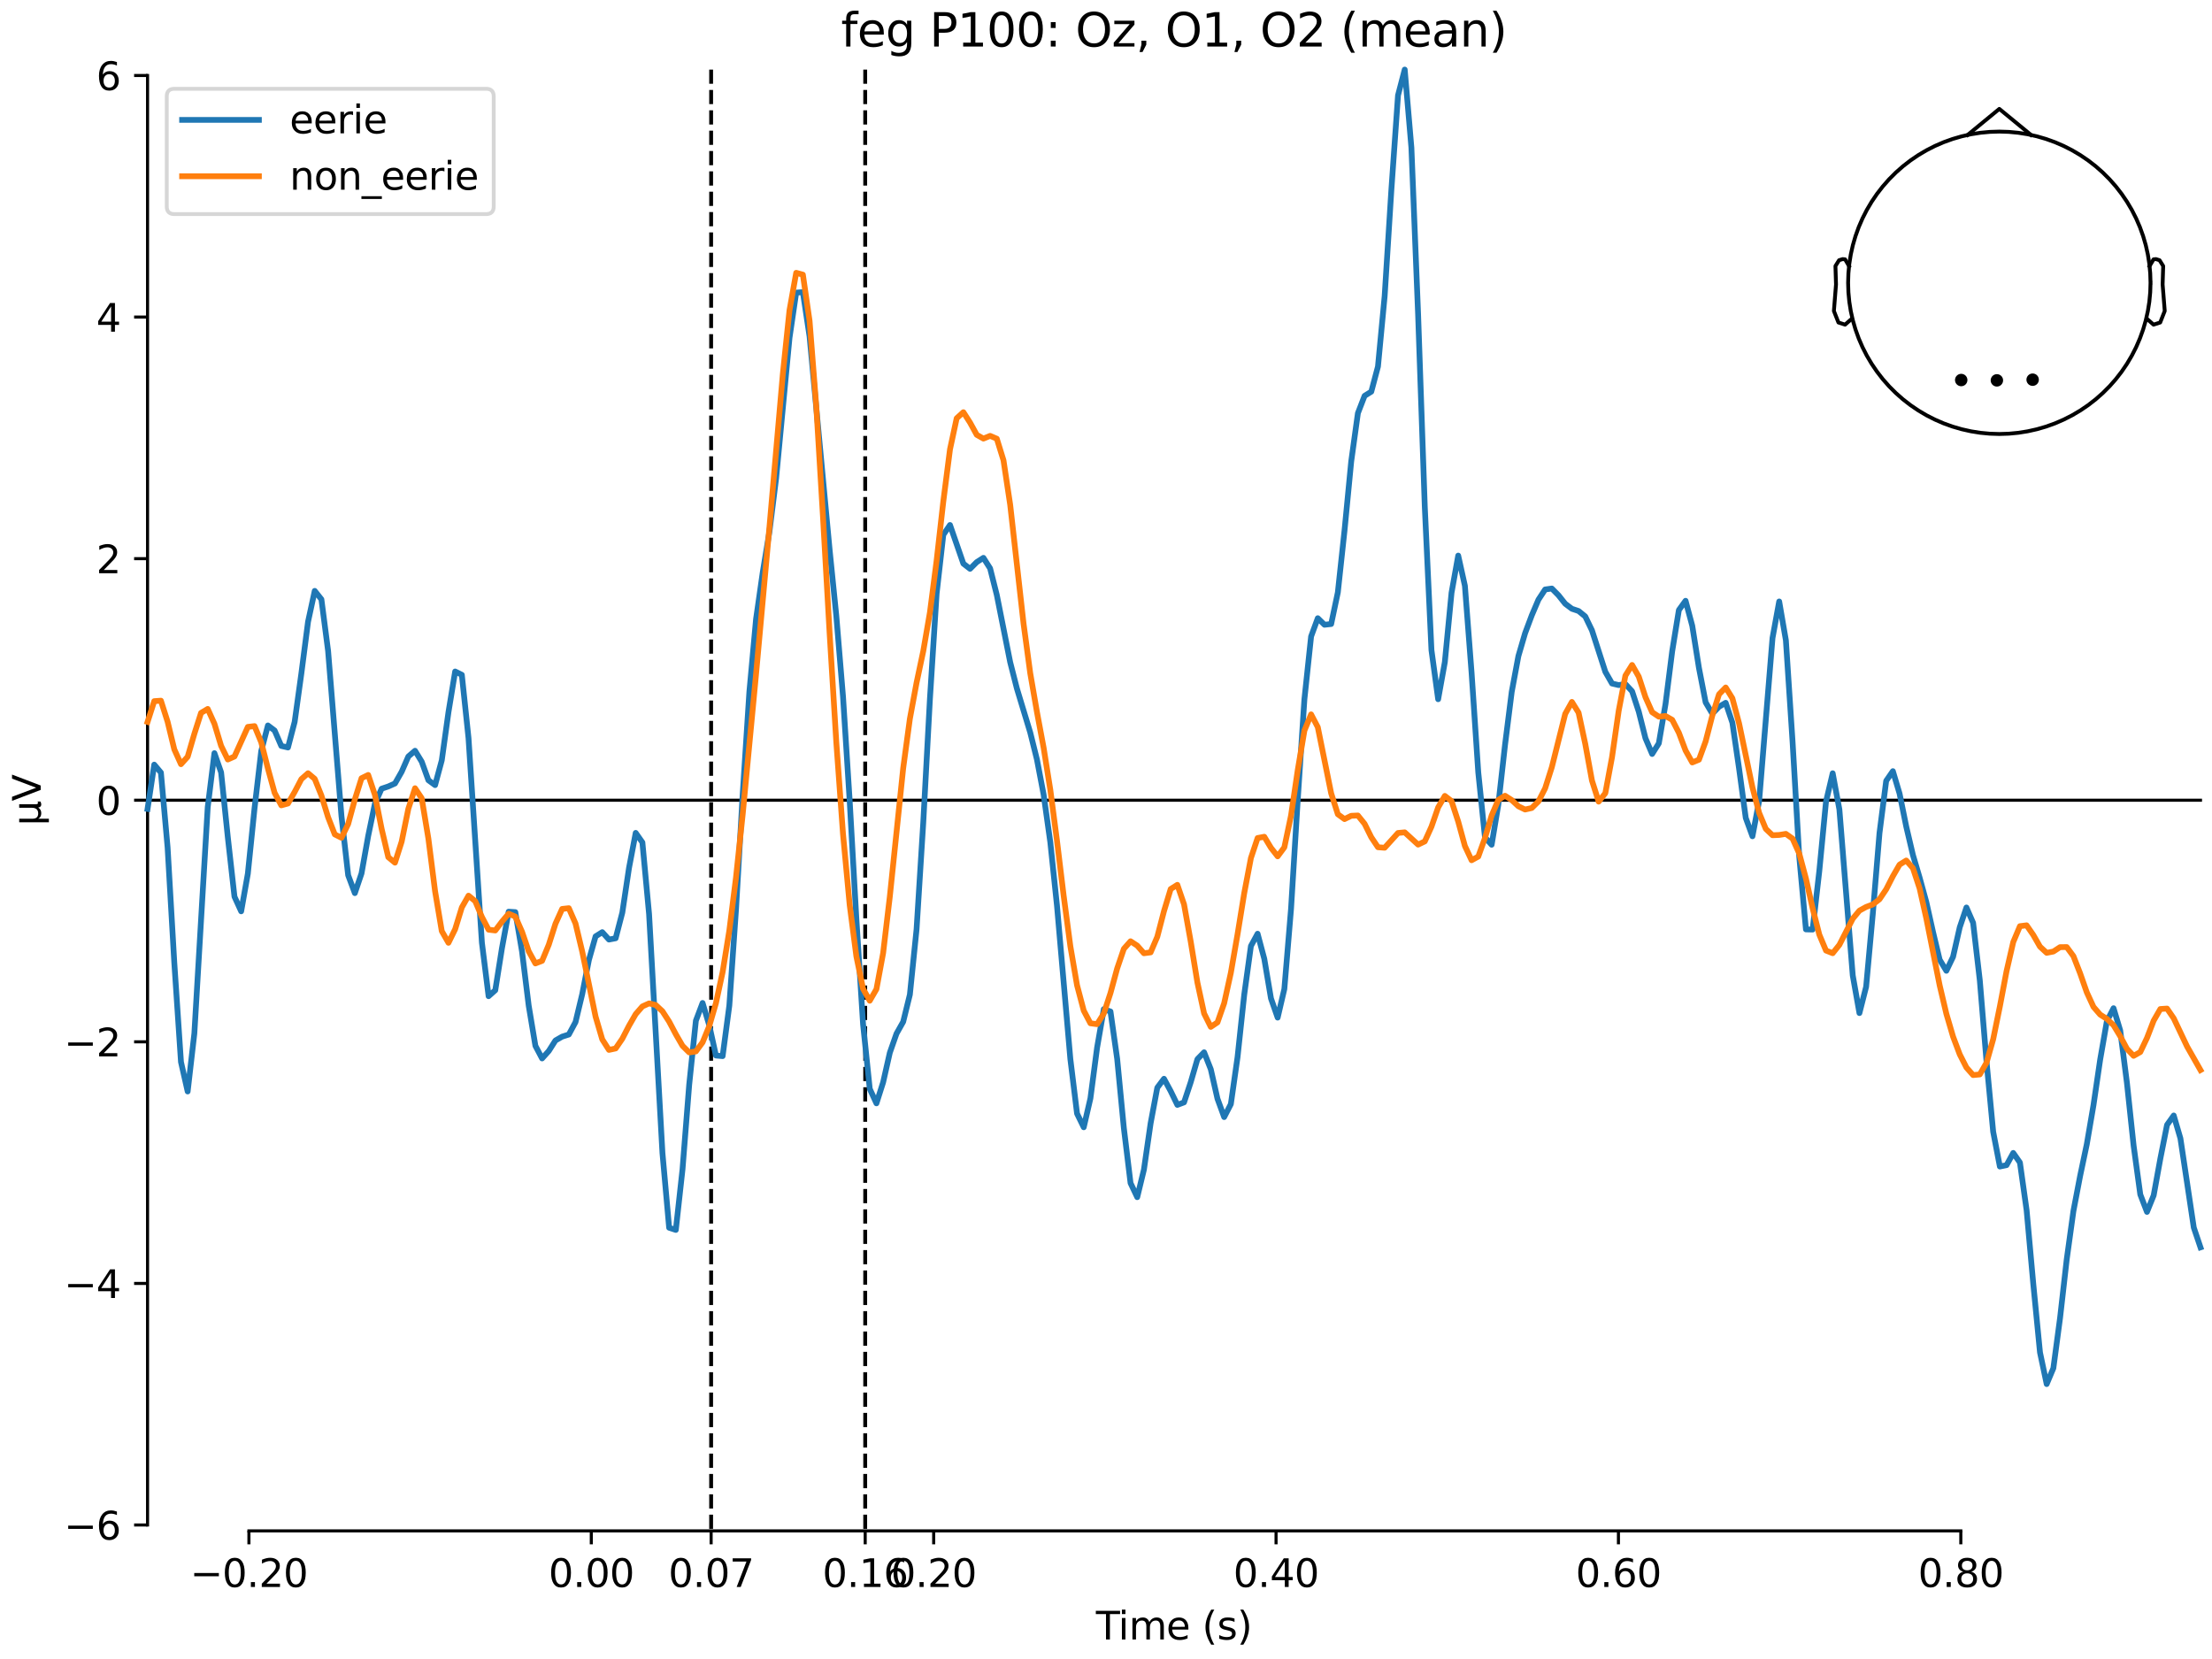 <?xml version="1.0" encoding="utf-8" standalone="no"?>
<!DOCTYPE svg PUBLIC "-//W3C//DTD SVG 1.1//EN"
  "http://www.w3.org/Graphics/SVG/1.1/DTD/svg11.dtd">
<svg xmlns:xlink="http://www.w3.org/1999/xlink" width="576pt" height="432pt" viewBox="0 0 576 432" xmlns="http://www.w3.org/2000/svg" version="1.1">
 <defs>
  <style type="text/css">*{stroke-linejoin: round; stroke-linecap: butt}</style>
 </defs>
 <g id="figure_1">
  <g id="patch_1">
   <path d="M 0 432 
L 576 432 
L 576 0 
L 0 0 
z
" style="fill: #ffffff"/>
  </g>
  <g id="axes_1">
   <g id="patch_2">
    <path d="M 38.421 398.644 
L 573 398.644 
L 573 18.118 
L 38.421 18.118 
L 38.421 398.644 
z
" style="fill: none; opacity: 0"/>
   </g>
   <g id="patch_3">
    <path d="M 38.421 397.105 
L 38.421 19.657 
" style="fill: none; stroke: #000000; stroke-width: 0.8; stroke-linejoin: miter; stroke-linecap: square"/>
   </g>
   <g id="LineCollection_1">
    <path d="M 185.177 18.118 
L 185.177 398.644 
" clip-path="url(#p4b917d7c20)" style="fill: none; stroke-dasharray: 3.7,1.6; stroke-dashoffset: 0; stroke: #000000"/>
    <path d="M 225.297 18.118 
L 225.297 398.644 
" clip-path="url(#p4b917d7c20)" style="fill: none; stroke-dasharray: 3.7,1.6; stroke-dashoffset: 0; stroke: #000000"/>
   </g>
   <g id="matplotlib.axis_1">
    <g id="xtick_1">
     <g id="line2d_1">
      <defs>
       <path id="m87627da3c5" d="M 0 0 
L 0 3.5 
" style="stroke: #000000; stroke-width: 0.8"/>
      </defs>
      <g>
       <use xlink:href="#m87627da3c5" x="64.819" y="398.644" style="stroke: #000000; stroke-width: 0.8"/>
      </g>
     </g>
     <g id="text_1">
      <!-- −0.20 -->
      <g transform="translate(49.496 413.242) scale(0.1 -0.1)">
       <defs>
        <path id="DejaVuSans-2212" d="M 678 2272 
L 4684 2272 
L 4684 1741 
L 678 1741 
L 678 2272 
z
" transform="scale(0.016)"/>
        <path id="DejaVuSans-30" d="M 2034 4250 
Q 1547 4250 1301 3770 
Q 1056 3291 1056 2328 
Q 1056 1369 1301 889 
Q 1547 409 2034 409 
Q 2525 409 2770 889 
Q 3016 1369 3016 2328 
Q 3016 3291 2770 3770 
Q 2525 4250 2034 4250 
z
M 2034 4750 
Q 2819 4750 3233 4129 
Q 3647 3509 3647 2328 
Q 3647 1150 3233 529 
Q 2819 -91 2034 -91 
Q 1250 -91 836 529 
Q 422 1150 422 2328 
Q 422 3509 836 4129 
Q 1250 4750 2034 4750 
z
" transform="scale(0.016)"/>
        <path id="DejaVuSans-2e" d="M 684 794 
L 1344 794 
L 1344 0 
L 684 0 
L 684 794 
z
" transform="scale(0.016)"/>
        <path id="DejaVuSans-32" d="M 1228 531 
L 3431 531 
L 3431 0 
L 469 0 
L 469 531 
Q 828 903 1448 1529 
Q 2069 2156 2228 2338 
Q 2531 2678 2651 2914 
Q 2772 3150 2772 3378 
Q 2772 3750 2511 3984 
Q 2250 4219 1831 4219 
Q 1534 4219 1204 4116 
Q 875 4013 500 3803 
L 500 4441 
Q 881 4594 1212 4672 
Q 1544 4750 1819 4750 
Q 2544 4750 2975 4387 
Q 3406 4025 3406 3419 
Q 3406 3131 3298 2873 
Q 3191 2616 2906 2266 
Q 2828 2175 2409 1742 
Q 1991 1309 1228 531 
z
" transform="scale(0.016)"/>
       </defs>
       <use xlink:href="#DejaVuSans-2212"/>
       <use xlink:href="#DejaVuSans-30" transform="translate(83.789 0)"/>
       <use xlink:href="#DejaVuSans-2e" transform="translate(147.412 0)"/>
       <use xlink:href="#DejaVuSans-32" transform="translate(179.199 0)"/>
       <use xlink:href="#DejaVuSans-30" transform="translate(242.822 0)"/>
      </g>
     </g>
    </g>
    <g id="xtick_2">
     <g id="line2d_2">
      <g>
       <use xlink:href="#m87627da3c5" x="153.973" y="398.644" style="stroke: #000000; stroke-width: 0.8"/>
      </g>
     </g>
     <g id="text_2">
      <!-- 0.00 -->
      <g transform="translate(142.84 413.242) scale(0.1 -0.1)">
       <use xlink:href="#DejaVuSans-30"/>
       <use xlink:href="#DejaVuSans-2e" transform="translate(63.623 0)"/>
       <use xlink:href="#DejaVuSans-30" transform="translate(95.41 0)"/>
       <use xlink:href="#DejaVuSans-30" transform="translate(159.033 0)"/>
      </g>
     </g>
    </g>
    <g id="xtick_3">
     <g id="line2d_3">
      <g>
       <use xlink:href="#m87627da3c5" x="185.177" y="398.644" style="stroke: #000000; stroke-width: 0.8"/>
      </g>
     </g>
     <g id="text_3">
      <!-- 0.07 -->
      <g transform="translate(174.045 413.242) scale(0.1 -0.1)">
       <defs>
        <path id="DejaVuSans-37" d="M 525 4666 
L 3525 4666 
L 3525 4397 
L 1831 0 
L 1172 0 
L 2766 4134 
L 525 4134 
L 525 4666 
z
" transform="scale(0.016)"/>
       </defs>
       <use xlink:href="#DejaVuSans-30"/>
       <use xlink:href="#DejaVuSans-2e" transform="translate(63.623 0)"/>
       <use xlink:href="#DejaVuSans-30" transform="translate(95.41 0)"/>
       <use xlink:href="#DejaVuSans-37" transform="translate(159.033 0)"/>
      </g>
     </g>
    </g>
    <g id="xtick_4">
     <g id="line2d_4">
      <g>
       <use xlink:href="#m87627da3c5" x="225.297" y="398.644" style="stroke: #000000; stroke-width: 0.8"/>
      </g>
     </g>
     <g id="text_4">
      <!-- 0.16 -->
      <g transform="translate(214.164 413.242) scale(0.1 -0.1)">
       <defs>
        <path id="DejaVuSans-31" d="M 794 531 
L 1825 531 
L 1825 4091 
L 703 3866 
L 703 4441 
L 1819 4666 
L 2450 4666 
L 2450 531 
L 3481 531 
L 3481 0 
L 794 0 
L 794 531 
z
" transform="scale(0.016)"/>
        <path id="DejaVuSans-36" d="M 2113 2584 
Q 1688 2584 1439 2293 
Q 1191 2003 1191 1497 
Q 1191 994 1439 701 
Q 1688 409 2113 409 
Q 2538 409 2786 701 
Q 3034 994 3034 1497 
Q 3034 2003 2786 2293 
Q 2538 2584 2113 2584 
z
M 3366 4563 
L 3366 3988 
Q 3128 4100 2886 4159 
Q 2644 4219 2406 4219 
Q 1781 4219 1451 3797 
Q 1122 3375 1075 2522 
Q 1259 2794 1537 2939 
Q 1816 3084 2150 3084 
Q 2853 3084 3261 2657 
Q 3669 2231 3669 1497 
Q 3669 778 3244 343 
Q 2819 -91 2113 -91 
Q 1303 -91 875 529 
Q 447 1150 447 2328 
Q 447 3434 972 4092 
Q 1497 4750 2381 4750 
Q 2619 4750 2861 4703 
Q 3103 4656 3366 4563 
z
" transform="scale(0.016)"/>
       </defs>
       <use xlink:href="#DejaVuSans-30"/>
       <use xlink:href="#DejaVuSans-2e" transform="translate(63.623 0)"/>
       <use xlink:href="#DejaVuSans-31" transform="translate(95.41 0)"/>
       <use xlink:href="#DejaVuSans-36" transform="translate(159.033 0)"/>
      </g>
     </g>
    </g>
    <g id="xtick_5">
     <g id="line2d_5">
      <g>
       <use xlink:href="#m87627da3c5" x="243.128" y="398.644" style="stroke: #000000; stroke-width: 0.8"/>
      </g>
     </g>
     <g id="text_5">
      <!-- 0.20 -->
      <g transform="translate(231.995 413.242) scale(0.1 -0.1)">
       <use xlink:href="#DejaVuSans-30"/>
       <use xlink:href="#DejaVuSans-2e" transform="translate(63.623 0)"/>
       <use xlink:href="#DejaVuSans-32" transform="translate(95.41 0)"/>
       <use xlink:href="#DejaVuSans-30" transform="translate(159.033 0)"/>
      </g>
     </g>
    </g>
    <g id="xtick_6">
     <g id="line2d_6">
      <g>
       <use xlink:href="#m87627da3c5" x="332.282" y="398.644" style="stroke: #000000; stroke-width: 0.8"/>
      </g>
     </g>
     <g id="text_6">
      <!-- 0.40 -->
      <g transform="translate(321.15 413.242) scale(0.1 -0.1)">
       <defs>
        <path id="DejaVuSans-34" d="M 2419 4116 
L 825 1625 
L 2419 1625 
L 2419 4116 
z
M 2253 4666 
L 3047 4666 
L 3047 1625 
L 3713 1625 
L 3713 1100 
L 3047 1100 
L 3047 0 
L 2419 0 
L 2419 1100 
L 313 1100 
L 313 1709 
L 2253 4666 
z
" transform="scale(0.016)"/>
       </defs>
       <use xlink:href="#DejaVuSans-30"/>
       <use xlink:href="#DejaVuSans-2e" transform="translate(63.623 0)"/>
       <use xlink:href="#DejaVuSans-34" transform="translate(95.41 0)"/>
       <use xlink:href="#DejaVuSans-30" transform="translate(159.033 0)"/>
      </g>
     </g>
    </g>
    <g id="xtick_7">
     <g id="line2d_7">
      <g>
       <use xlink:href="#m87627da3c5" x="421.437" y="398.644" style="stroke: #000000; stroke-width: 0.8"/>
      </g>
     </g>
     <g id="text_7">
      <!-- 0.60 -->
      <g transform="translate(410.304 413.242) scale(0.1 -0.1)">
       <use xlink:href="#DejaVuSans-30"/>
       <use xlink:href="#DejaVuSans-2e" transform="translate(63.623 0)"/>
       <use xlink:href="#DejaVuSans-36" transform="translate(95.41 0)"/>
       <use xlink:href="#DejaVuSans-30" transform="translate(159.033 0)"/>
      </g>
     </g>
    </g>
    <g id="xtick_8">
     <g id="line2d_8">
      <g>
       <use xlink:href="#m87627da3c5" x="510.592" y="398.644" style="stroke: #000000; stroke-width: 0.8"/>
      </g>
     </g>
     <g id="text_8">
      <!-- 0.80 -->
      <g transform="translate(499.459 413.242) scale(0.1 -0.1)">
       <defs>
        <path id="DejaVuSans-38" d="M 2034 2216 
Q 1584 2216 1326 1975 
Q 1069 1734 1069 1313 
Q 1069 891 1326 650 
Q 1584 409 2034 409 
Q 2484 409 2743 651 
Q 3003 894 3003 1313 
Q 3003 1734 2745 1975 
Q 2488 2216 2034 2216 
z
M 1403 2484 
Q 997 2584 770 2862 
Q 544 3141 544 3541 
Q 544 4100 942 4425 
Q 1341 4750 2034 4750 
Q 2731 4750 3128 4425 
Q 3525 4100 3525 3541 
Q 3525 3141 3298 2862 
Q 3072 2584 2669 2484 
Q 3125 2378 3379 2068 
Q 3634 1759 3634 1313 
Q 3634 634 3220 271 
Q 2806 -91 2034 -91 
Q 1263 -91 848 271 
Q 434 634 434 1313 
Q 434 1759 690 2068 
Q 947 2378 1403 2484 
z
M 1172 3481 
Q 1172 3119 1398 2916 
Q 1625 2713 2034 2713 
Q 2441 2713 2670 2916 
Q 2900 3119 2900 3481 
Q 2900 3844 2670 4047 
Q 2441 4250 2034 4250 
Q 1625 4250 1398 4047 
Q 1172 3844 1172 3481 
z
" transform="scale(0.016)"/>
       </defs>
       <use xlink:href="#DejaVuSans-30"/>
       <use xlink:href="#DejaVuSans-2e" transform="translate(63.623 0)"/>
       <use xlink:href="#DejaVuSans-38" transform="translate(95.41 0)"/>
       <use xlink:href="#DejaVuSans-30" transform="translate(159.033 0)"/>
      </g>
     </g>
    </g>
    <g id="text_9">
     <!-- Time (s) -->
     <g transform="translate(285.381 426.92) scale(0.1 -0.1)">
      <defs>
       <path id="DejaVuSans-54" d="M -19 4666 
L 3928 4666 
L 3928 4134 
L 2272 4134 
L 2272 0 
L 1638 0 
L 1638 4134 
L -19 4134 
L -19 4666 
z
" transform="scale(0.016)"/>
       <path id="DejaVuSans-69" d="M 603 3500 
L 1178 3500 
L 1178 0 
L 603 0 
L 603 3500 
z
M 603 4863 
L 1178 4863 
L 1178 4134 
L 603 4134 
L 603 4863 
z
" transform="scale(0.016)"/>
       <path id="DejaVuSans-6d" d="M 3328 2828 
Q 3544 3216 3844 3400 
Q 4144 3584 4550 3584 
Q 5097 3584 5394 3201 
Q 5691 2819 5691 2113 
L 5691 0 
L 5113 0 
L 5113 2094 
Q 5113 2597 4934 2840 
Q 4756 3084 4391 3084 
Q 3944 3084 3684 2787 
Q 3425 2491 3425 1978 
L 3425 0 
L 2847 0 
L 2847 2094 
Q 2847 2600 2669 2842 
Q 2491 3084 2119 3084 
Q 1678 3084 1418 2786 
Q 1159 2488 1159 1978 
L 1159 0 
L 581 0 
L 581 3500 
L 1159 3500 
L 1159 2956 
Q 1356 3278 1631 3431 
Q 1906 3584 2284 3584 
Q 2666 3584 2933 3390 
Q 3200 3197 3328 2828 
z
" transform="scale(0.016)"/>
       <path id="DejaVuSans-65" d="M 3597 1894 
L 3597 1613 
L 953 1613 
Q 991 1019 1311 708 
Q 1631 397 2203 397 
Q 2534 397 2845 478 
Q 3156 559 3463 722 
L 3463 178 
Q 3153 47 2828 -22 
Q 2503 -91 2169 -91 
Q 1331 -91 842 396 
Q 353 884 353 1716 
Q 353 2575 817 3079 
Q 1281 3584 2069 3584 
Q 2775 3584 3186 3129 
Q 3597 2675 3597 1894 
z
M 3022 2063 
Q 3016 2534 2758 2815 
Q 2500 3097 2075 3097 
Q 1594 3097 1305 2825 
Q 1016 2553 972 2059 
L 3022 2063 
z
" transform="scale(0.016)"/>
       <path id="DejaVuSans-20" transform="scale(0.016)"/>
       <path id="DejaVuSans-28" d="M 1984 4856 
Q 1566 4138 1362 3434 
Q 1159 2731 1159 2009 
Q 1159 1288 1364 580 
Q 1569 -128 1984 -844 
L 1484 -844 
Q 1016 -109 783 600 
Q 550 1309 550 2009 
Q 550 2706 781 3412 
Q 1013 4119 1484 4856 
L 1984 4856 
z
" transform="scale(0.016)"/>
       <path id="DejaVuSans-73" d="M 2834 3397 
L 2834 2853 
Q 2591 2978 2328 3040 
Q 2066 3103 1784 3103 
Q 1356 3103 1142 2972 
Q 928 2841 928 2578 
Q 928 2378 1081 2264 
Q 1234 2150 1697 2047 
L 1894 2003 
Q 2506 1872 2764 1633 
Q 3022 1394 3022 966 
Q 3022 478 2636 193 
Q 2250 -91 1575 -91 
Q 1294 -91 989 -36 
Q 684 19 347 128 
L 347 722 
Q 666 556 975 473 
Q 1284 391 1588 391 
Q 1994 391 2212 530 
Q 2431 669 2431 922 
Q 2431 1156 2273 1281 
Q 2116 1406 1581 1522 
L 1381 1569 
Q 847 1681 609 1914 
Q 372 2147 372 2553 
Q 372 3047 722 3315 
Q 1072 3584 1716 3584 
Q 2034 3584 2315 3537 
Q 2597 3491 2834 3397 
z
" transform="scale(0.016)"/>
       <path id="DejaVuSans-29" d="M 513 4856 
L 1013 4856 
Q 1481 4119 1714 3412 
Q 1947 2706 1947 2009 
Q 1947 1309 1714 600 
Q 1481 -109 1013 -844 
L 513 -844 
Q 928 -128 1133 580 
Q 1338 1288 1338 2009 
Q 1338 2731 1133 3434 
Q 928 4138 513 4856 
z
" transform="scale(0.016)"/>
      </defs>
      <use xlink:href="#DejaVuSans-54"/>
      <use xlink:href="#DejaVuSans-69" transform="translate(57.959 0)"/>
      <use xlink:href="#DejaVuSans-6d" transform="translate(85.742 0)"/>
      <use xlink:href="#DejaVuSans-65" transform="translate(183.154 0)"/>
      <use xlink:href="#DejaVuSans-20" transform="translate(244.678 0)"/>
      <use xlink:href="#DejaVuSans-28" transform="translate(276.465 0)"/>
      <use xlink:href="#DejaVuSans-73" transform="translate(315.479 0)"/>
      <use xlink:href="#DejaVuSans-29" transform="translate(367.578 0)"/>
     </g>
    </g>
   </g>
   <g id="matplotlib.axis_2">
    <g id="ytick_1">
     <g id="line2d_9">
      <defs>
       <path id="mfb64d54a26" d="M 0 0 
L -3.5 0 
" style="stroke: #000000; stroke-width: 0.8"/>
      </defs>
      <g>
       <use xlink:href="#mfb64d54a26" x="38.421" y="397.105" style="stroke: #000000; stroke-width: 0.8"/>
      </g>
     </g>
     <g id="text_10">
      <!-- −6 -->
      <g transform="translate(16.678 400.904) scale(0.1 -0.1)">
       <use xlink:href="#DejaVuSans-2212"/>
       <use xlink:href="#DejaVuSans-36" transform="translate(83.789 0)"/>
      </g>
     </g>
    </g>
    <g id="ytick_2">
     <g id="line2d_10">
      <g>
       <use xlink:href="#mfb64d54a26" x="38.421" y="334.197" style="stroke: #000000; stroke-width: 0.8"/>
      </g>
     </g>
     <g id="text_11">
      <!-- −4 -->
      <g transform="translate(16.678 337.996) scale(0.1 -0.1)">
       <use xlink:href="#DejaVuSans-2212"/>
       <use xlink:href="#DejaVuSans-34" transform="translate(83.789 0)"/>
      </g>
     </g>
    </g>
    <g id="ytick_3">
     <g id="line2d_11">
      <g>
       <use xlink:href="#mfb64d54a26" x="38.421" y="271.289" style="stroke: #000000; stroke-width: 0.8"/>
      </g>
     </g>
     <g id="text_12">
      <!-- −2 -->
      <g transform="translate(16.678 275.088) scale(0.1 -0.1)">
       <use xlink:href="#DejaVuSans-2212"/>
       <use xlink:href="#DejaVuSans-32" transform="translate(83.789 0)"/>
      </g>
     </g>
    </g>
    <g id="ytick_4">
     <g id="line2d_12">
      <g>
       <use xlink:href="#mfb64d54a26" x="38.421" y="208.381" style="stroke: #000000; stroke-width: 0.8"/>
      </g>
     </g>
     <g id="text_13">
      <!-- 0 -->
      <g transform="translate(25.058 212.18) scale(0.1 -0.1)">
       <use xlink:href="#DejaVuSans-30"/>
      </g>
     </g>
    </g>
    <g id="ytick_5">
     <g id="line2d_13">
      <g>
       <use xlink:href="#mfb64d54a26" x="38.421" y="145.473" style="stroke: #000000; stroke-width: 0.8"/>
      </g>
     </g>
     <g id="text_14">
      <!-- 2 -->
      <g transform="translate(25.058 149.272) scale(0.1 -0.1)">
       <use xlink:href="#DejaVuSans-32"/>
      </g>
     </g>
    </g>
    <g id="ytick_6">
     <g id="line2d_14">
      <g>
       <use xlink:href="#mfb64d54a26" x="38.421" y="82.565" style="stroke: #000000; stroke-width: 0.8"/>
      </g>
     </g>
     <g id="text_15">
      <!-- 4 -->
      <g transform="translate(25.058 86.364) scale(0.1 -0.1)">
       <use xlink:href="#DejaVuSans-34"/>
      </g>
     </g>
    </g>
    <g id="ytick_7">
     <g id="line2d_15">
      <g>
       <use xlink:href="#mfb64d54a26" x="38.421" y="19.657" style="stroke: #000000; stroke-width: 0.8"/>
      </g>
     </g>
     <g id="text_16">
      <!-- 6 -->
      <g transform="translate(25.058 23.456) scale(0.1 -0.1)">
       <use xlink:href="#DejaVuSans-36"/>
      </g>
     </g>
    </g>
    <g id="text_17">
     <!-- µV -->
     <g transform="translate(10.599 214.982) rotate(-90) scale(0.1 -0.1)">
      <defs>
       <path id="DejaVuSans-b5" d="M 544 -1331 
L 544 3500 
L 1119 3500 
L 1119 1325 
Q 1119 872 1334 640 
Q 1550 409 1972 409 
Q 2434 409 2667 671 
Q 2900 934 2900 1459 
L 2900 3500 
L 3475 3500 
L 3475 806 
Q 3475 619 3529 530 
Q 3584 441 3700 441 
Q 3728 441 3778 458 
Q 3828 475 3916 513 
L 3916 50 
Q 3788 -22 3673 -56 
Q 3559 -91 3450 -91 
Q 3234 -91 3106 31 
Q 2978 153 2931 403 
Q 2775 156 2548 32 
Q 2322 -91 2016 -91 
Q 1697 -91 1473 31 
Q 1250 153 1119 397 
L 1119 -1331 
L 544 -1331 
z
" transform="scale(0.016)"/>
       <path id="DejaVuSans-56" d="M 1831 0 
L 50 4666 
L 709 4666 
L 2188 738 
L 3669 4666 
L 4325 4666 
L 2547 0 
L 1831 0 
z
" transform="scale(0.016)"/>
      </defs>
      <use xlink:href="#DejaVuSans-b5"/>
      <use xlink:href="#DejaVuSans-56" transform="translate(63.623 0)"/>
     </g>
    </g>
   </g>
   <g id="patch_4">
    <path d="M 64.819 398.644 
L 510.592 398.644 
" style="fill: none; stroke: #000000; stroke-width: 0.8; stroke-linejoin: miter; stroke-linecap: square"/>
   </g>
   <g id="patch_5">
    <path d="M 38.421 208.381 
L 573 208.381 
" style="fill: none; stroke: #000000; stroke-width: 0.8; stroke-linejoin: miter; stroke-linecap: square"/>
   </g>
   <g id="text_18">
    <!-- feg P100: Oz, O1, O2 (mean) -->
    <g transform="translate(219.006 12.118) scale(0.12 -0.12)">
     <defs>
      <path id="DejaVuSans-66" d="M 2375 4863 
L 2375 4384 
L 1825 4384 
Q 1516 4384 1395 4259 
Q 1275 4134 1275 3809 
L 1275 3500 
L 2222 3500 
L 2222 3053 
L 1275 3053 
L 1275 0 
L 697 0 
L 697 3053 
L 147 3053 
L 147 3500 
L 697 3500 
L 697 3744 
Q 697 4328 969 4595 
Q 1241 4863 1831 4863 
L 2375 4863 
z
" transform="scale(0.016)"/>
      <path id="DejaVuSans-67" d="M 2906 1791 
Q 2906 2416 2648 2759 
Q 2391 3103 1925 3103 
Q 1463 3103 1205 2759 
Q 947 2416 947 1791 
Q 947 1169 1205 825 
Q 1463 481 1925 481 
Q 2391 481 2648 825 
Q 2906 1169 2906 1791 
z
M 3481 434 
Q 3481 -459 3084 -895 
Q 2688 -1331 1869 -1331 
Q 1566 -1331 1297 -1286 
Q 1028 -1241 775 -1147 
L 775 -588 
Q 1028 -725 1275 -790 
Q 1522 -856 1778 -856 
Q 2344 -856 2625 -561 
Q 2906 -266 2906 331 
L 2906 616 
Q 2728 306 2450 153 
Q 2172 0 1784 0 
Q 1141 0 747 490 
Q 353 981 353 1791 
Q 353 2603 747 3093 
Q 1141 3584 1784 3584 
Q 2172 3584 2450 3431 
Q 2728 3278 2906 2969 
L 2906 3500 
L 3481 3500 
L 3481 434 
z
" transform="scale(0.016)"/>
      <path id="DejaVuSans-50" d="M 1259 4147 
L 1259 2394 
L 2053 2394 
Q 2494 2394 2734 2622 
Q 2975 2850 2975 3272 
Q 2975 3691 2734 3919 
Q 2494 4147 2053 4147 
L 1259 4147 
z
M 628 4666 
L 2053 4666 
Q 2838 4666 3239 4311 
Q 3641 3956 3641 3272 
Q 3641 2581 3239 2228 
Q 2838 1875 2053 1875 
L 1259 1875 
L 1259 0 
L 628 0 
L 628 4666 
z
" transform="scale(0.016)"/>
      <path id="DejaVuSans-3a" d="M 750 794 
L 1409 794 
L 1409 0 
L 750 0 
L 750 794 
z
M 750 3309 
L 1409 3309 
L 1409 2516 
L 750 2516 
L 750 3309 
z
" transform="scale(0.016)"/>
      <path id="DejaVuSans-4f" d="M 2522 4238 
Q 1834 4238 1429 3725 
Q 1025 3213 1025 2328 
Q 1025 1447 1429 934 
Q 1834 422 2522 422 
Q 3209 422 3611 934 
Q 4013 1447 4013 2328 
Q 4013 3213 3611 3725 
Q 3209 4238 2522 4238 
z
M 2522 4750 
Q 3503 4750 4090 4092 
Q 4678 3434 4678 2328 
Q 4678 1225 4090 567 
Q 3503 -91 2522 -91 
Q 1538 -91 948 565 
Q 359 1222 359 2328 
Q 359 3434 948 4092 
Q 1538 4750 2522 4750 
z
" transform="scale(0.016)"/>
      <path id="DejaVuSans-7a" d="M 353 3500 
L 3084 3500 
L 3084 2975 
L 922 459 
L 3084 459 
L 3084 0 
L 275 0 
L 275 525 
L 2438 3041 
L 353 3041 
L 353 3500 
z
" transform="scale(0.016)"/>
      <path id="DejaVuSans-2c" d="M 750 794 
L 1409 794 
L 1409 256 
L 897 -744 
L 494 -744 
L 750 256 
L 750 794 
z
" transform="scale(0.016)"/>
      <path id="DejaVuSans-61" d="M 2194 1759 
Q 1497 1759 1228 1600 
Q 959 1441 959 1056 
Q 959 750 1161 570 
Q 1363 391 1709 391 
Q 2188 391 2477 730 
Q 2766 1069 2766 1631 
L 2766 1759 
L 2194 1759 
z
M 3341 1997 
L 3341 0 
L 2766 0 
L 2766 531 
Q 2569 213 2275 61 
Q 1981 -91 1556 -91 
Q 1019 -91 701 211 
Q 384 513 384 1019 
Q 384 1609 779 1909 
Q 1175 2209 1959 2209 
L 2766 2209 
L 2766 2266 
Q 2766 2663 2505 2880 
Q 2244 3097 1772 3097 
Q 1472 3097 1187 3025 
Q 903 2953 641 2809 
L 641 3341 
Q 956 3463 1253 3523 
Q 1550 3584 1831 3584 
Q 2591 3584 2966 3190 
Q 3341 2797 3341 1997 
z
" transform="scale(0.016)"/>
      <path id="DejaVuSans-6e" d="M 3513 2113 
L 3513 0 
L 2938 0 
L 2938 2094 
Q 2938 2591 2744 2837 
Q 2550 3084 2163 3084 
Q 1697 3084 1428 2787 
Q 1159 2491 1159 1978 
L 1159 0 
L 581 0 
L 581 3500 
L 1159 3500 
L 1159 2956 
Q 1366 3272 1645 3428 
Q 1925 3584 2291 3584 
Q 2894 3584 3203 3211 
Q 3513 2838 3513 2113 
z
" transform="scale(0.016)"/>
     </defs>
     <use xlink:href="#DejaVuSans-66"/>
     <use xlink:href="#DejaVuSans-65" transform="translate(35.205 0)"/>
     <use xlink:href="#DejaVuSans-67" transform="translate(96.729 0)"/>
     <use xlink:href="#DejaVuSans-20" transform="translate(160.205 0)"/>
     <use xlink:href="#DejaVuSans-50" transform="translate(191.992 0)"/>
     <use xlink:href="#DejaVuSans-31" transform="translate(252.295 0)"/>
     <use xlink:href="#DejaVuSans-30" transform="translate(315.918 0)"/>
     <use xlink:href="#DejaVuSans-30" transform="translate(379.541 0)"/>
     <use xlink:href="#DejaVuSans-3a" transform="translate(443.164 0)"/>
     <use xlink:href="#DejaVuSans-20" transform="translate(476.855 0)"/>
     <use xlink:href="#DejaVuSans-4f" transform="translate(508.643 0)"/>
     <use xlink:href="#DejaVuSans-7a" transform="translate(587.354 0)"/>
     <use xlink:href="#DejaVuSans-2c" transform="translate(639.844 0)"/>
     <use xlink:href="#DejaVuSans-20" transform="translate(671.631 0)"/>
     <use xlink:href="#DejaVuSans-4f" transform="translate(703.418 0)"/>
     <use xlink:href="#DejaVuSans-31" transform="translate(782.129 0)"/>
     <use xlink:href="#DejaVuSans-2c" transform="translate(845.752 0)"/>
     <use xlink:href="#DejaVuSans-20" transform="translate(877.539 0)"/>
     <use xlink:href="#DejaVuSans-4f" transform="translate(909.326 0)"/>
     <use xlink:href="#DejaVuSans-32" transform="translate(988.037 0)"/>
     <use xlink:href="#DejaVuSans-20" transform="translate(1051.66 0)"/>
     <use xlink:href="#DejaVuSans-28" transform="translate(1083.447 0)"/>
     <use xlink:href="#DejaVuSans-6d" transform="translate(1122.461 0)"/>
     <use xlink:href="#DejaVuSans-65" transform="translate(1219.873 0)"/>
     <use xlink:href="#DejaVuSans-61" transform="translate(1281.396 0)"/>
     <use xlink:href="#DejaVuSans-6e" transform="translate(1342.676 0)"/>
     <use xlink:href="#DejaVuSans-29" transform="translate(1406.055 0)"/>
    </g>
   </g>
   <g id="legend_1">
    <g id="patch_6">
     <path d="M 45.421 55.753 
L 126.563 55.753 
Q 128.563 55.753 128.563 53.753 
L 128.563 25.118 
Q 128.563 23.118 126.563 23.118 
L 45.421 23.118 
Q 43.421 23.118 43.421 25.118 
L 43.421 53.753 
Q 43.421 55.753 45.421 55.753 
z
" style="fill: #ffffff; opacity: 0.8; stroke: #cccccc; stroke-linejoin: miter"/>
    </g>
    <g id="line2d_16">
     <path d="M 47.421 31.217 
L 57.421 31.217 
L 67.421 31.217 
" style="fill: none; stroke: #1f77b4; stroke-width: 1.5; stroke-linecap: square"/>
    </g>
    <g id="text_19">
     <!-- eerie -->
     <g transform="translate(75.421 34.717) scale(0.1 -0.1)">
      <defs>
       <path id="DejaVuSans-72" d="M 2631 2963 
Q 2534 3019 2420 3045 
Q 2306 3072 2169 3072 
Q 1681 3072 1420 2755 
Q 1159 2438 1159 1844 
L 1159 0 
L 581 0 
L 581 3500 
L 1159 3500 
L 1159 2956 
Q 1341 3275 1631 3429 
Q 1922 3584 2338 3584 
Q 2397 3584 2469 3576 
Q 2541 3569 2628 3553 
L 2631 2963 
z
" transform="scale(0.016)"/>
      </defs>
      <use xlink:href="#DejaVuSans-65"/>
      <use xlink:href="#DejaVuSans-65" transform="translate(61.523 0)"/>
      <use xlink:href="#DejaVuSans-72" transform="translate(123.047 0)"/>
      <use xlink:href="#DejaVuSans-69" transform="translate(164.16 0)"/>
      <use xlink:href="#DejaVuSans-65" transform="translate(191.943 0)"/>
     </g>
    </g>
    <g id="line2d_17">
     <path d="M 47.421 45.895 
L 57.421 45.895 
L 67.421 45.895 
" style="fill: none; stroke: #ff7f0e; stroke-width: 1.5; stroke-linecap: square"/>
    </g>
    <g id="text_20">
     <!-- non_eerie -->
     <g transform="translate(75.421 49.395) scale(0.1 -0.1)">
      <defs>
       <path id="DejaVuSans-6f" d="M 1959 3097 
Q 1497 3097 1228 2736 
Q 959 2375 959 1747 
Q 959 1119 1226 758 
Q 1494 397 1959 397 
Q 2419 397 2687 759 
Q 2956 1122 2956 1747 
Q 2956 2369 2687 2733 
Q 2419 3097 1959 3097 
z
M 1959 3584 
Q 2709 3584 3137 3096 
Q 3566 2609 3566 1747 
Q 3566 888 3137 398 
Q 2709 -91 1959 -91 
Q 1206 -91 779 398 
Q 353 888 353 1747 
Q 353 2609 779 3096 
Q 1206 3584 1959 3584 
z
" transform="scale(0.016)"/>
       <path id="DejaVuSans-5f" d="M 3263 -1063 
L 3263 -1509 
L -63 -1509 
L -63 -1063 
L 3263 -1063 
z
" transform="scale(0.016)"/>
      </defs>
      <use xlink:href="#DejaVuSans-6e"/>
      <use xlink:href="#DejaVuSans-6f" transform="translate(63.379 0)"/>
      <use xlink:href="#DejaVuSans-6e" transform="translate(124.561 0)"/>
      <use xlink:href="#DejaVuSans-5f" transform="translate(187.939 0)"/>
      <use xlink:href="#DejaVuSans-65" transform="translate(237.939 0)"/>
      <use xlink:href="#DejaVuSans-65" transform="translate(299.463 0)"/>
      <use xlink:href="#DejaVuSans-72" transform="translate(360.986 0)"/>
      <use xlink:href="#DejaVuSans-69" transform="translate(402.1 0)"/>
      <use xlink:href="#DejaVuSans-65" transform="translate(429.883 0)"/>
     </g>
    </g>
   </g>
   <g id="line2d_18">
    <path d="M 38.421 210.642 
L 40.162 199.103 
L 41.903 201.184 
L 43.644 220.687 
L 45.386 250.681 
L 47.127 276.536 
L 48.868 284.218 
L 50.61 269.113 
L 54.092 210.176 
L 55.834 196.119 
L 57.575 201.123 
L 59.316 217.94 
L 61.057 233.487 
L 62.799 237.306 
L 64.54 227.496 
L 66.281 210.474 
L 68.023 195.579 
L 69.764 188.902 
L 71.505 190.217 
L 73.247 194.242 
L 74.988 194.643 
L 76.729 187.969 
L 78.47 175.402 
L 80.212 161.915 
L 81.953 153.862 
L 83.694 156.061 
L 85.436 169.5 
L 88.918 212.523 
L 90.66 227.898 
L 92.401 232.571 
L 94.142 227.431 
L 95.883 217.652 
L 97.625 209.271 
L 99.366 205.378 
L 101.107 204.791 
L 102.849 204.017 
L 104.59 200.966 
L 106.331 196.986 
L 108.073 195.491 
L 109.814 198.343 
L 111.555 203.167 
L 113.296 204.442 
L 115.038 197.98 
L 116.779 185.451 
L 118.52 174.855 
L 120.262 175.719 
L 122.003 192.227 
L 125.486 245.458 
L 127.227 259.407 
L 128.968 257.86 
L 130.709 246.899 
L 132.451 237.405 
L 134.192 237.516 
L 135.933 247.75 
L 137.675 261.876 
L 139.416 272.326 
L 141.157 275.617 
L 142.899 273.677 
L 144.64 270.935 
L 146.381 269.942 
L 148.122 269.384 
L 149.864 266.149 
L 151.605 258.884 
L 153.346 249.995 
L 155.088 243.826 
L 156.829 242.731 
L 158.57 244.66 
L 160.312 244.326 
L 162.053 237.63 
L 163.794 226.016 
L 165.535 216.881 
L 167.277 219.365 
L 169.018 238.031 
L 172.501 300.245 
L 174.242 319.699 
L 175.983 320.27 
L 177.725 304.496 
L 179.466 282.445 
L 181.207 265.781 
L 182.948 261.169 
L 184.69 266.978 
L 186.431 274.86 
L 188.172 275.012 
L 189.914 261.859 
L 191.655 236.805 
L 193.396 206.842 
L 195.138 180.103 
L 196.879 161.18 
L 198.62 149.007 
L 200.361 138.446 
L 202.103 124.532 
L 205.585 87.982 
L 207.327 76.199 
L 209.068 76.07 
L 210.809 87.603 
L 216.033 143.176 
L 217.774 160.364 
L 219.516 181.364 
L 221.257 208.561 
L 222.998 239.335 
L 224.74 266.701 
L 226.481 283.525 
L 228.222 287.308 
L 229.964 281.835 
L 231.705 274.135 
L 233.446 269.166 
L 235.187 266.071 
L 236.929 258.996 
L 238.67 241.989 
L 240.411 214.292 
L 242.153 181.974 
L 243.894 154.592 
L 245.635 139.257 
L 247.377 136.705 
L 250.859 146.766 
L 252.6 148.122 
L 254.342 146.374 
L 256.083 145.259 
L 257.824 148.005 
L 259.566 154.935 
L 263.048 172.432 
L 264.79 179.262 
L 268.272 190.749 
L 270.013 197.751 
L 271.755 206.903 
L 273.496 219.3 
L 275.237 235.851 
L 278.72 275.78 
L 280.461 289.973 
L 282.203 293.54 
L 283.944 286.012 
L 285.685 272.772 
L 287.427 262.78 
L 289.168 263.39 
L 290.909 275.707 
L 292.65 293.753 
L 294.392 308.07 
L 296.133 311.744 
L 297.874 304.574 
L 299.616 292.517 
L 301.357 283.228 
L 303.098 280.906 
L 304.84 284.123 
L 306.581 287.71 
L 308.322 287.056 
L 310.063 281.8 
L 311.805 275.803 
L 313.546 274.013 
L 315.287 278.432 
L 317.029 286.113 
L 318.77 290.885 
L 320.511 287.509 
L 322.253 275.284 
L 323.994 259.02 
L 325.735 246.344 
L 327.476 243.138 
L 329.218 249.676 
L 330.959 259.992 
L 332.7 264.987 
L 334.442 257.537 
L 336.183 236.675 
L 337.924 208.332 
L 339.666 182.074 
L 341.407 165.73 
L 343.148 160.979 
L 344.889 162.684 
L 346.631 162.493 
L 348.372 154.257 
L 350.113 138.129 
L 351.855 120.152 
L 353.596 107.584 
L 355.337 103.076 
L 357.079 101.992 
L 358.82 95.445 
L 360.561 77.116 
L 362.302 49.556 
L 364.044 24.812 
L 365.785 18.118 
L 367.526 38.459 
L 369.268 81.774 
L 371.009 131.896 
L 372.75 169.298 
L 374.492 182.075 
L 376.233 172.417 
L 377.974 154.375 
L 379.715 144.675 
L 381.457 152.539 
L 383.198 175.199 
L 384.939 201.135 
L 386.681 218.026 
L 388.422 219.969 
L 390.163 209.512 
L 391.905 193.981 
L 393.646 180.18 
L 395.387 170.842 
L 397.128 164.891 
L 398.87 160.235 
L 400.611 156.145 
L 402.352 153.495 
L 404.094 153.25 
L 405.835 155.016 
L 407.576 157.212 
L 409.318 158.523 
L 411.059 159.107 
L 412.8 160.523 
L 414.541 164.136 
L 418.024 174.935 
L 419.765 177.986 
L 421.507 178.396 
L 423.248 178.126 
L 424.989 179.999 
L 426.731 185.32 
L 428.472 192.229 
L 430.213 196.333 
L 431.954 193.565 
L 433.696 183.324 
L 435.437 169.569 
L 437.178 158.85 
L 438.92 156.443 
L 440.661 162.951 
L 442.402 173.927 
L 444.144 182.898 
L 445.885 185.849 
L 447.626 184.034 
L 449.367 183.009 
L 451.109 188.19 
L 452.85 200.127 
L 454.591 212.985 
L 456.333 217.765 
L 458.074 208.588 
L 461.557 166.142 
L 463.298 156.62 
L 465.039 166.725 
L 466.78 193.129 
L 468.522 223.101 
L 470.263 242.011 
L 472.004 242.055 
L 473.746 226.798 
L 475.487 208.75 
L 477.228 201.355 
L 478.97 210.759 
L 482.452 253.999 
L 484.193 263.803 
L 485.935 256.959 
L 487.676 237.939 
L 489.417 216.918 
L 491.159 203.327 
L 492.9 200.809 
L 494.641 206.638 
L 496.383 215.238 
L 498.124 222.647 
L 499.865 228.53 
L 501.606 234.878 
L 503.348 242.671 
L 505.089 249.919 
L 506.83 252.794 
L 508.572 249.157 
L 510.313 241.471 
L 512.054 236.311 
L 513.796 240.306 
L 515.537 255.275 
L 517.278 276.324 
L 519.019 294.716 
L 520.761 303.762 
L 522.502 303.401 
L 524.243 300.222 
L 525.985 302.726 
L 527.726 315.14 
L 529.467 334.397 
L 531.209 352.162 
L 532.95 360.409 
L 534.691 356.278 
L 536.432 343.23 
L 538.174 327.923 
L 539.915 315.343 
L 541.656 306.236 
L 543.398 297.953 
L 545.139 287.77 
L 546.88 275.918 
L 548.622 265.931 
L 550.363 262.535 
L 552.104 268.338 
L 553.845 281.946 
L 555.587 298.312 
L 557.328 311.049 
L 559.069 315.58 
L 560.811 311.277 
L 562.552 301.691 
L 564.293 292.918 
L 566.035 290.47 
L 567.776 296.426 
L 571.258 319.663 
L 573 324.813 
L 573 324.813 
" style="fill: none; stroke: #1f77b4; stroke-width: 1.5; stroke-linecap: square"/>
   </g>
   <g id="line2d_19">
    <path d="M 38.421 187.996 
L 40.162 182.577 
L 41.903 182.456 
L 43.644 187.939 
L 45.386 195.134 
L 47.127 198.994 
L 48.868 197.054 
L 50.61 191.085 
L 52.351 185.638 
L 54.092 184.603 
L 55.834 188.462 
L 57.575 194.211 
L 59.316 197.774 
L 61.057 196.989 
L 64.54 189.281 
L 66.281 189.075 
L 68.023 193.285 
L 69.764 200.118 
L 71.505 206.445 
L 73.247 209.71 
L 74.988 209.231 
L 76.729 206.217 
L 78.47 202.886 
L 80.212 201.348 
L 81.953 202.81 
L 83.694 207.149 
L 85.436 212.811 
L 87.177 217.277 
L 88.918 218.156 
L 90.66 214.573 
L 92.401 208.167 
L 94.142 202.647 
L 95.883 201.794 
L 97.625 206.973 
L 99.366 215.79 
L 101.107 223.205 
L 102.849 224.636 
L 104.59 219.165 
L 106.331 210.604 
L 108.073 205.254 
L 109.814 207.852 
L 111.555 218.397 
L 113.296 232.088 
L 115.038 242.462 
L 116.779 245.502 
L 118.52 241.959 
L 120.262 236.285 
L 122.003 233.227 
L 123.744 234.651 
L 125.486 238.775 
L 127.227 242.086 
L 128.968 242.294 
L 130.709 239.992 
L 132.451 237.927 
L 134.192 238.683 
L 135.933 242.634 
L 137.675 247.709 
L 139.416 250.878 
L 141.157 250.203 
L 142.899 246.002 
L 144.64 240.54 
L 146.381 236.682 
L 148.122 236.489 
L 149.864 240.484 
L 151.605 247.768 
L 155.088 264.724 
L 156.829 270.656 
L 158.57 273.391 
L 160.312 273.016 
L 162.053 270.47 
L 163.794 267.099 
L 165.535 264.075 
L 167.277 262.069 
L 169.018 261.283 
L 170.759 261.707 
L 172.501 263.33 
L 174.242 266.022 
L 175.983 269.313 
L 177.725 272.327 
L 179.466 274.049 
L 181.207 273.791 
L 182.948 271.43 
L 184.69 267.193 
L 186.431 261.206 
L 188.172 253.118 
L 189.914 242.313 
L 191.655 228.478 
L 193.396 212.047 
L 196.879 175.49 
L 200.361 137.273 
L 203.844 97.434 
L 205.585 80.795 
L 207.327 71.042 
L 209.068 71.517 
L 210.809 83.542 
L 212.551 105.726 
L 214.292 134.392 
L 216.033 164.922 
L 217.774 193.319 
L 219.516 217.157 
L 221.257 235.666 
L 222.998 249.047 
L 224.74 257.483 
L 226.481 260.585 
L 228.222 257.58 
L 229.964 248.179 
L 231.705 233.506 
L 235.187 200.041 
L 236.929 187.17 
L 238.67 177.784 
L 240.411 169.573 
L 242.153 159.463 
L 243.894 145.974 
L 245.635 130.573 
L 247.377 117.01 
L 249.118 108.916 
L 250.859 107.336 
L 252.6 110.053 
L 254.342 113.227 
L 256.083 114.213 
L 257.824 113.496 
L 259.566 114.241 
L 261.307 119.863 
L 263.048 131.428 
L 266.531 162.396 
L 268.272 175.294 
L 270.013 185.366 
L 271.755 194.689 
L 273.496 205.621 
L 275.237 218.915 
L 276.979 233.271 
L 278.72 246.407 
L 280.461 256.561 
L 282.203 263.165 
L 283.944 266.461 
L 285.685 266.694 
L 287.427 263.912 
L 289.168 258.574 
L 290.909 252.181 
L 292.65 247.066 
L 294.392 245.102 
L 296.133 246.238 
L 297.874 248.225 
L 299.616 248.001 
L 301.357 243.939 
L 303.098 237.254 
L 304.84 231.504 
L 306.581 230.408 
L 308.322 235.491 
L 310.063 245.184 
L 311.805 255.86 
L 313.546 263.913 
L 315.287 267.399 
L 317.029 266.227 
L 318.77 261.239 
L 320.511 253.311 
L 322.253 243.292 
L 323.994 232.584 
L 325.735 223.435 
L 327.476 218.22 
L 329.218 217.889 
L 330.959 220.766 
L 332.7 222.989 
L 334.442 220.641 
L 336.183 212.357 
L 337.924 200.562 
L 339.666 190.243 
L 341.407 186.02 
L 343.148 189.347 
L 346.631 206.57 
L 348.372 212.029 
L 350.113 213.291 
L 351.855 212.431 
L 353.596 212.354 
L 355.337 214.515 
L 357.079 218.018 
L 358.82 220.617 
L 360.561 220.754 
L 364.044 216.902 
L 365.785 216.739 
L 369.268 219.936 
L 371.009 219.104 
L 372.75 215.263 
L 374.492 210.248 
L 376.233 207.251 
L 377.974 208.597 
L 379.715 213.935 
L 381.457 220.293 
L 383.198 224.008 
L 384.939 223.049 
L 386.681 218.218 
L 388.422 212.347 
L 390.163 208.284 
L 391.905 207.208 
L 393.646 208.327 
L 395.387 209.956 
L 397.128 210.797 
L 398.87 210.403 
L 400.611 208.679 
L 402.352 205.276 
L 404.094 199.773 
L 407.576 185.894 
L 409.318 182.779 
L 411.059 185.581 
L 412.8 193.717 
L 414.541 203.249 
L 416.283 208.743 
L 418.024 206.548 
L 419.765 197.172 
L 421.507 185.085 
L 423.248 175.937 
L 424.989 173.153 
L 426.731 176.195 
L 428.472 181.53 
L 430.213 185.454 
L 431.954 186.619 
L 433.696 186.448 
L 435.437 187.437 
L 437.178 190.817 
L 438.92 195.432 
L 440.661 198.544 
L 442.402 197.826 
L 444.144 193.058 
L 445.885 186.326 
L 447.626 180.797 
L 449.367 179.02 
L 451.109 181.834 
L 452.85 188.363 
L 456.333 205.027 
L 458.074 211.673 
L 459.815 215.847 
L 461.557 217.495 
L 463.298 217.42 
L 465.039 217.138 
L 466.78 218.372 
L 468.522 222.273 
L 470.263 228.777 
L 472.004 236.515 
L 473.746 243.376 
L 475.487 247.523 
L 477.228 248.215 
L 478.97 246.04 
L 482.452 239.227 
L 484.193 237.124 
L 485.935 236.167 
L 487.676 235.522 
L 489.417 234.164 
L 491.159 231.577 
L 492.9 228.165 
L 494.641 225.154 
L 496.383 224.073 
L 498.124 226.066 
L 499.865 231.351 
L 501.606 239.139 
L 505.089 256.605 
L 506.83 263.996 
L 508.572 269.936 
L 510.313 274.557 
L 512.054 277.983 
L 513.796 279.948 
L 515.537 279.781 
L 517.278 276.751 
L 519.019 270.612 
L 520.761 262.074 
L 522.502 252.889 
L 524.243 245.313 
L 525.985 241.173 
L 527.726 240.95 
L 529.467 243.469 
L 531.209 246.508 
L 532.95 248.116 
L 534.691 247.777 
L 536.432 246.638 
L 538.174 246.617 
L 539.915 248.976 
L 541.656 253.438 
L 543.398 258.41 
L 545.139 262.19 
L 546.88 264.2 
L 548.622 265.308 
L 550.363 266.962 
L 552.104 269.833 
L 553.845 273.097 
L 555.587 274.94 
L 557.328 273.95 
L 559.069 270.29 
L 560.811 265.773 
L 562.552 262.745 
L 564.293 262.629 
L 566.035 265.174 
L 569.517 272.518 
L 573 278.647 
L 573 278.647 
" style="fill: none; stroke: #ff7f0e; stroke-width: 1.5; stroke-linecap: square"/>
   </g>
  </g>
  <g id="axes_2">
   <g id="PathCollection_1">
    <defs>
     <path id="C0_0_a500533370" d="M 0 1.118 
C 0.297 1.118 0.581 1 0.791 0.791 
C 1 0.581 1.118 0.297 1.118 -0 
C 1.118 -0.297 1 -0.581 0.791 -0.791 
C 0.581 -1 0.297 -1.118 0 -1.118 
C -0.297 -1.118 -0.581 -1 -0.791 -0.791 
C -1 -0.581 -1.118 -0.297 -1.118 0 
C -1.118 0.297 -1 0.581 -0.791 0.791 
C -0.581 1 -0.297 1.118 0 1.118 
z
"/>
    </defs>
    <g clip-path="url(#p8502a962eb)">
     <use xlink:href="#C0_0_a500533370" x="510.695" y="98.958" style="stroke: #000000"/>
    </g>
    <g clip-path="url(#p8502a962eb)">
     <use xlink:href="#C0_0_a500533370" x="519.985" y="99.045" style="stroke: #000000"/>
    </g>
    <g clip-path="url(#p8502a962eb)">
     <use xlink:href="#C0_0_a500533370" x="529.296" y="98.869" style="stroke: #000000"/>
    </g>
   </g>
   <g id="matplotlib.axis_3"/>
   <g id="matplotlib.axis_4"/>
   <g id="line2d_20">
    <path d="M 559.991 73.637 
L 559.913 71.165 
L 559.681 68.702 
L 559.294 66.259 
L 558.754 63.845 
L 558.064 61.47 
L 557.226 59.143 
L 556.244 56.873 
L 555.121 54.669 
L 553.862 52.54 
L 552.471 50.494 
L 550.955 48.539 
L 549.32 46.684 
L 547.571 44.935 
L 545.715 43.299 
L 543.761 41.783 
L 541.715 40.393 
L 539.586 39.134 
L 537.382 38.011 
L 535.112 37.028 
L 532.785 36.191 
L 530.409 35.5 
L 527.995 34.961 
L 525.552 34.574 
L 523.09 34.341 
L 520.618 34.263 
L 518.145 34.341 
L 515.683 34.574 
L 513.24 34.961 
L 510.826 35.5 
L 508.451 36.191 
L 506.123 37.028 
L 503.853 38.011 
L 501.649 39.134 
L 499.52 40.393 
L 497.474 41.783 
L 495.52 43.299 
L 493.665 44.935 
L 491.916 46.684 
L 490.28 48.539 
L 488.764 50.494 
L 487.373 52.54 
L 486.114 54.669 
L 484.991 56.873 
L 484.009 59.143 
L 483.171 61.47 
L 482.481 63.845 
L 481.941 66.259 
L 481.555 68.702 
L 481.322 71.165 
L 481.244 73.637 
L 481.322 76.109 
L 481.555 78.572 
L 481.941 81.015 
L 482.481 83.429 
L 483.171 85.804 
L 484.009 88.131 
L 484.991 90.401 
L 486.114 92.605 
L 487.373 94.734 
L 488.764 96.78 
L 490.28 98.735 
L 491.916 100.59 
L 493.665 102.339 
L 495.52 103.975 
L 497.474 105.491 
L 499.52 106.881 
L 501.649 108.14 
L 503.853 109.263 
L 506.123 110.246 
L 508.451 111.084 
L 510.826 111.774 
L 513.24 112.313 
L 515.683 112.7 
L 518.145 112.933 
L 520.618 113.011 
L 523.09 112.933 
L 525.552 112.7 
L 527.995 112.313 
L 530.409 111.774 
L 532.785 111.084 
L 535.112 110.246 
L 537.382 109.263 
L 539.586 108.14 
L 541.715 106.881 
L 543.761 105.491 
L 545.715 103.975 
L 547.571 102.339 
L 549.32 100.59 
L 550.955 98.735 
L 552.471 96.78 
L 553.862 94.734 
L 555.121 92.605 
L 556.244 90.401 
L 557.226 88.131 
L 558.064 85.804 
L 558.754 83.429 
L 559.294 81.015 
L 559.681 78.572 
L 559.913 76.109 
L 559.991 73.637 
" style="fill: none; stroke: #000000; stroke-linecap: square"/>
   </g>
   <g id="line2d_21">
    <path d="M 512.371 35.137 
L 520.618 28.357 
L 528.864 35.137 
" style="fill: none; stroke: #000000; stroke-linecap: square"/>
   </g>
   <g id="line2d_22">
    <path d="M 481.48 69.267 
L 480.457 67.534 
L 479.827 67.471 
L 478.89 67.762 
L 477.945 69.267 
L 478.094 74.07 
L 477.543 80.976 
L 478.724 83.977 
L 480.457 84.536 
L 482.11 83.079 
" style="fill: none; stroke: #000000; stroke-linecap: square"/>
   </g>
   <g id="line2d_23">
    <path d="M 559.755 69.267 
L 560.779 67.534 
L 561.409 67.471 
L 562.346 67.762 
L 563.291 69.267 
L 563.141 74.07 
L 563.692 80.976 
L 562.511 83.977 
L 560.779 84.536 
L 559.125 83.079 
" style="fill: none; stroke: #000000; stroke-linecap: square"/>
   </g>
  </g>
 </g>
 <defs>
  <clipPath id="p4b917d7c20">
   <rect x="38.421" y="18.118" width="534.579" height="380.525"/>
  </clipPath>
  <clipPath id="p8502a962eb">
   <rect x="473.235" y="24.125" width="94.764" height="93.118"/>
  </clipPath>
 </defs>
</svg>

